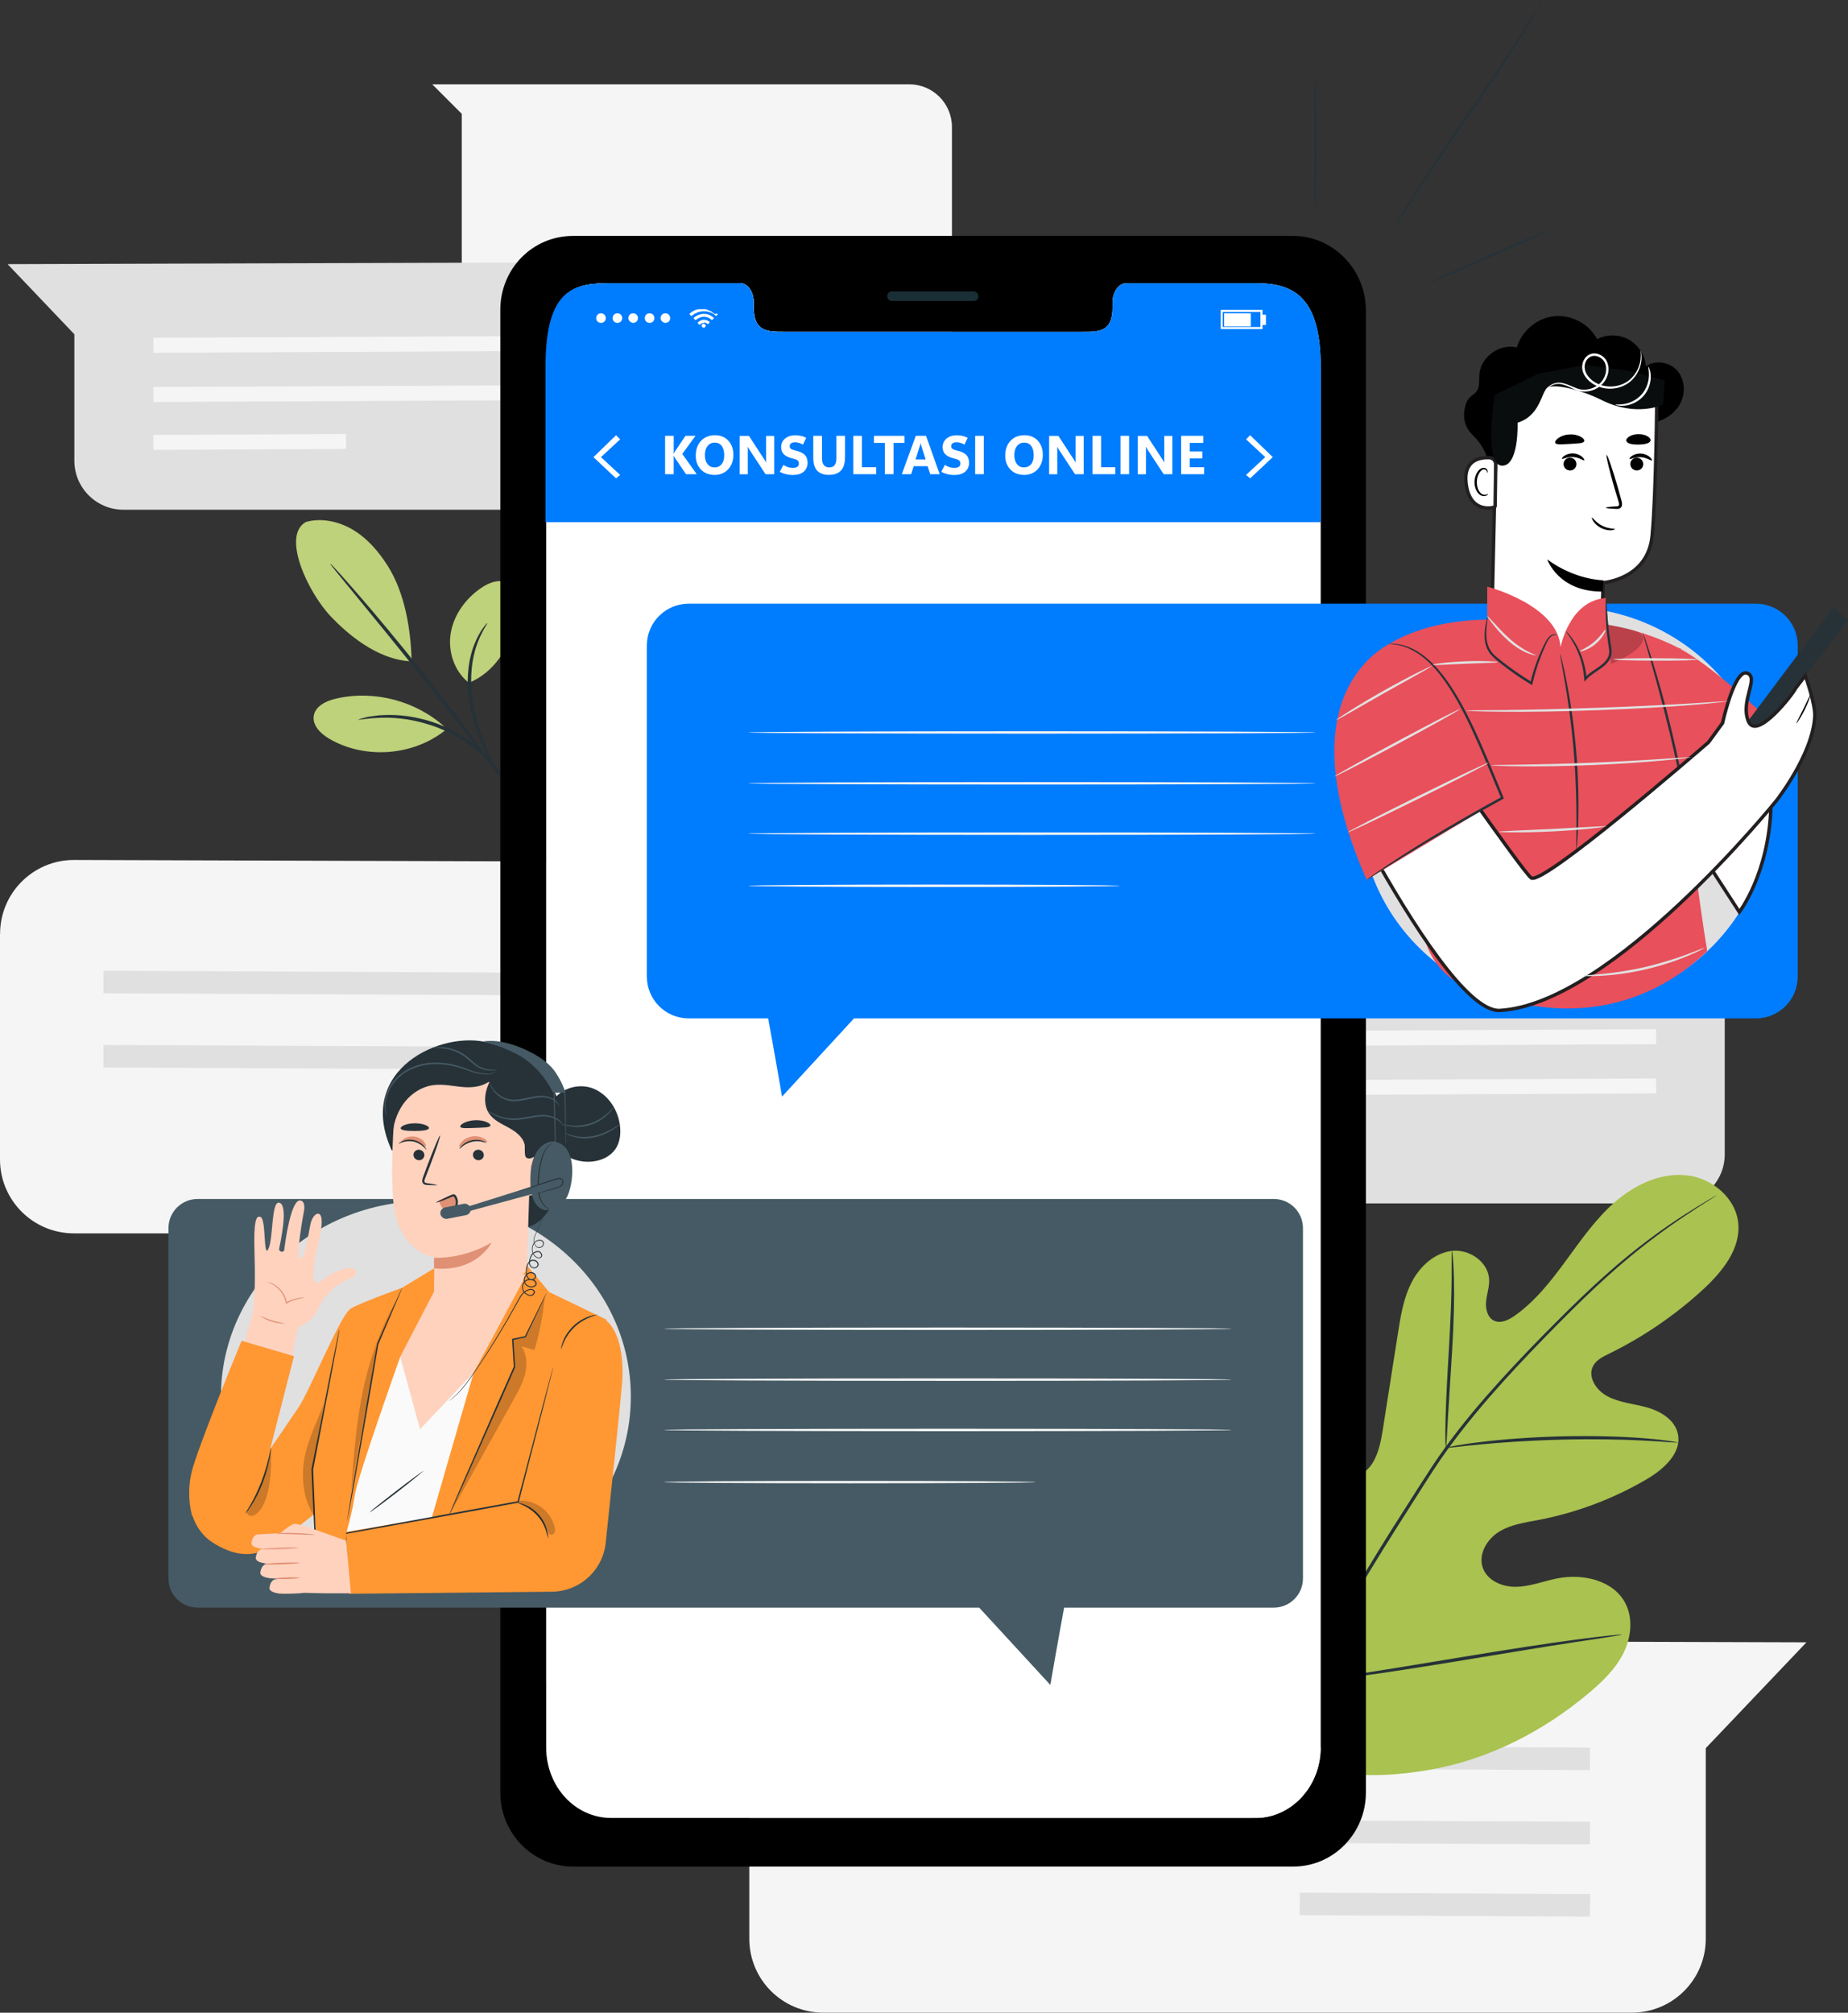 <?xml version="1.0" encoding="UTF-8"?><svg id="Layer_1" xmlns="http://www.w3.org/2000/svg" viewBox="0 0 269.86 293.89"><rect x="0" y="0" width="269.86" height="293.89" fill="#333333" stroke="none"/><g><path d="m0,136.37v32.93c0,5.96,4.83,10.79,10.79,10.79h118.09c5.96,0,10.79-4.83,10.79-10.79v-27.83l14.7-15.45-143.54-.45c-5.97-.02-10.82,4.82-10.82,10.79Z" fill="#f5f5f5"/><polygon points="122.26 145.53 15.1 145.04 15.11 141.74 122.27 142.24 122.26 145.53" fill="#e0e0e0"/><polygon points="122.26 156.37 15.1 155.87 15.11 152.58 122.27 153.07 122.26 156.37" fill="#e0e0e0"/><rect x="99.42" y="143.98" width="3.29" height="42.4" transform="translate(-64.61 265.43) rotate(-89.72)" fill="#e0e0e0"/></g><g><path d="m109.42,250.16v32.93c0,5.96,4.83,10.79,10.79,10.79h118.09c5.96,0,10.79-4.83,10.79-10.79v-27.83l14.7-15.45-143.54-.45c-5.97-.02-10.82,4.82-10.82,10.79Z" fill="#f5f5f5"/><polygon points="232.19 258.47 125.03 257.98 125.05 254.68 232.2 255.18 232.19 258.47" fill="#e0e0e0"/><polygon points="232.19 269.31 125.03 268.81 125.05 265.52 232.2 266.01 232.19 269.31" fill="#e0e0e0"/><rect x="209.35" y="256.92" width="3.29" height="42.4" transform="translate(-68.15 487.74) rotate(-89.72)" fill="#e0e0e0"/></g><path d="m63.12,12.31h69.65c3.45,0,6.24,2.79,6.24,6.24v34.07c0,3.45-2.8,6.24-6.24,6.24h-59.1c-3.45,0-6.24-2.79-6.24-6.24V16.62l-4.3-4.3Z" fill="#f5f5f5"/><g><path d="m103.5,45.43v21.84c0,3.95-3.2,7.16-7.16,7.16H18.02c-3.95,0-7.16-3.2-7.16-7.16v-18.46L1.11,38.57l95.21-.3c3.96-.01,7.18,3.19,7.18,7.16Z" fill="#e0e0e0"/><polygon points="22.41 51.51 93.48 51.18 93.47 48.99 22.4 49.32 22.41 51.51" fill="#f5f5f5"/><polygon points="22.41 58.69 93.48 58.37 93.47 56.18 22.4 56.51 22.41 58.69" fill="#f5f5f5"/><rect x="22.4" y="63.44" width="28.12" height="2.18" transform="translate(-.32 .18) rotate(-.28)" fill="#f5f5f5"/></g><g><path d="m251.86,146.72v21.84c0,3.95-3.2,7.16-7.16,7.16h-78.32c-3.95,0-7.16-3.2-7.16-7.16v-18.46l-9.75-10.24,95.21-.3c3.96-.01,7.18,3.19,7.18,7.16Z" fill="#e0e0e0"/><polygon points="170.78 152.8 241.85 152.47 241.84 150.28 170.77 150.61 170.78 152.8" fill="#f5f5f5"/><polygon points="170.78 159.98 241.85 159.65 241.84 157.47 170.77 157.8 170.78 159.98" fill="#f5f5f5"/><rect x="170.77" y="164.73" width="28.12" height="2.18" transform="translate(-.81 .91) rotate(-.28)" fill="#f5f5f5"/></g><g><path d="m184.77,255.15c-11.71-11.4-11.9-29.03-8.85-44.35.51-2.56.67-5.32,2.26-7.37,1.59-2.06,4.7-3.13,6.83-1.67,1.76,1.21,2.23,3.57,3,5.58,1.02,2.68,2.81,5.05,5.09,6.75,1.5,1.12,3.44,1.97,5.2,1.34,2.42-.86,3.18-3.88,3.59-6.44.75-4.77,1.5-9.55,2.25-14.32.4-2.56.82-5.17,2.02-7.47,1.19-2.3,3.32-4.26,5.87-4.55,2.55-.28,5.32,1.61,5.43,4.2.04,1.08-.35,2.12-.45,3.2-.1,1.07.2,2.33,1.16,2.79.97.47,2.11-.09,3-.71,3.06-2.15,5.4-5.18,7.62-8.22,2.22-3.03,4.4-6.16,7.25-8.58,2.86-2.42,6.54-4.11,10.23-3.72,3.7.39,7.23,3.29,7.57,7.04.34,3.76-2.37,7.07-5.13,9.62-4.11,3.78-8.75,6.95-13.74,9.39-.9.44-1.88.92-2.34,1.81-.83,1.61.5,3.57,2.1,4.41,1.8.95,3.9,1.09,5.86,1.65,1.96.56,3.97,1.8,4.42,3.8.62,2.79-2.02,5.17-4.46,6.61-4.9,2.89-10.28,4.92-15.84,5.99-1.99.38-4.07.66-5.81,1.73-1.73,1.07-3.03,3.22-2.4,5.17.62,1.95,2.88,2.92,4.91,2.87,2.03-.04,3.97-.82,5.96-1.22,3.73-.75,8.23.23,9.99,3.64,1.15,2.24.83,5.04-.31,7.3-1.14,2.26-2.99,4.06-4.91,5.69-6.72,5.69-14.8,9.83-23.42,11.32-8.62,1.49-16.3,1.02-23.92-3.27" fill="#a9c250"/><path d="m182.7,266.54c1.56-6.01,4.08-13,7.63-20.4,3.54-7.4,8.1-15.2,13.14-23.19,1.27-1.99,2.52-3.96,3.76-5.9,1.24-1.93,2.46-3.85,3.78-5.65,2.62-3.62,5.41-6.89,8.16-9.92,2.75-3.03,5.46-5.81,8.02-8.38,2.57-2.57,5-4.92,7.31-6.97,4.61-4.12,8.72-6.99,11.62-8.85,1.45-.93,2.6-1.62,3.38-2.08.38-.22.67-.39.89-.51.2-.11.31-.17.31-.16,0,0-.09.08-.29.2-.22.14-.5.32-.87.55-.77.48-1.9,1.19-3.33,2.15-2.86,1.9-6.93,4.81-11.5,8.95-2.29,2.06-4.71,4.42-7.26,7-2.55,2.59-5.25,5.37-7.98,8.4-2.73,3.03-5.5,6.3-8.1,9.9-1.31,1.79-2.52,3.7-3.76,5.64-1.23,1.94-2.49,3.91-3.75,5.9-5.04,7.98-9.59,15.75-13.15,23.12-3.56,7.36-6.11,14.31-7.7,20.29" fill="#263238"/><path d="m211.14,211.41s-.06-.4-.07-1.13c-.02-.73-.01-1.78.02-3.09.06-2.61.25-6.2.49-10.17.23-3.97.38-7.56.4-10.15.01-1.3.01-2.35,0-3.08,0-.73,0-1.13.04-1.13.03,0,.08.4.15,1.12.07.73.12,1.78.15,3.08.07,2.61-.02,6.21-.26,10.18-.24,3.91-.46,7.45-.63,10.15-.07,1.22-.12,2.25-.17,3.08-.04.73-.08,1.13-.11,1.13Z" fill="#263238"/><path d="m245.04,210.64s-.48.01-1.34-.06c-.86-.06-2.09-.16-3.63-.23-3.07-.17-7.31-.25-11.99-.14-4.69.12-8.92.41-11.98.71-1.53.14-2.77.28-3.62.38-.85.1-1.33.14-1.34.1,0-.03.46-.13,1.31-.29.85-.15,2.08-.35,3.61-.53,3.06-.39,7.31-.73,12.01-.85,4.7-.11,8.96.03,12.03.28,1.54.12,2.77.27,3.63.39.85.13,1.32.21,1.32.24Z" fill="#263238"/><path d="m190.84,245.61s-.07-.15-.16-.44c-.1-.35-.22-.77-.37-1.28-.31-1.11-.73-2.74-1.21-4.75-.97-4.03-2.13-9.63-3.34-15.84-1.2-6.21-2.31-11.81-3.2-15.86-.44-1.97-.79-3.58-1.06-4.78-.11-.52-.21-.95-.28-1.3-.06-.3-.08-.46-.07-.46.02,0,.07.15.16.44.1.35.22.77.37,1.28.31,1.11.73,2.74,1.21,4.75.97,4.03,2.13,9.63,3.34,15.84,1.2,6.2,2.31,11.81,3.2,15.85.44,1.97.79,3.58,1.06,4.78.11.52.21.95.28,1.3.06.3.08.46.07.46Z" fill="#263238"/><path d="m236.84,238.68s-.16.05-.46.11c-.36.06-.8.13-1.34.22-1.23.19-2.9.44-4.93.75-4.16.63-9.9,1.58-16.24,2.63-6.34,1.05-12.09,1.94-16.27,2.49-2.09.27-3.78.48-4.95.6-.54.05-.99.09-1.35.13-.31.02-.47.03-.47.01,0-.02.16-.05.46-.11.36-.06.8-.13,1.34-.22,1.23-.19,2.9-.44,4.93-.75,4.16-.63,9.9-1.58,16.24-2.63,6.34-1.05,12.09-1.94,16.26-2.49,2.09-.28,3.78-.48,4.95-.6.54-.05.99-.09,1.35-.13.31-.02.47-.03.47-.01Z" fill="#263238"/></g><g><path d="m68.47,99.7c-2.14-1.66-3.09-4.59-2.65-7.26.45-2.67,2.17-5.03,4.4-6.56,1.03-.71,2.31-1.27,3.51-.91,1.12.33,1.9,1.42,2.13,2.57.23,1.15-.02,2.34-.4,3.44-1.31,3.79-3.28,7.21-6.99,8.72" fill="#bed17b"/><path d="m64.97,106.17c-4.21-3.84-10.36-5.45-15.91-4.16-1.41.33-3.01,1.07-3.24,2.51-.23,1.44,1.05,2.65,2.31,3.38,5.24,3.03,12.33,2.46,17.01-1.37" fill="#bed17b"/><path d="m44.67,76.21c2.33-.64,4.89-.06,6.96,1.2,2.07,1.26,3.68,3.15,4.98,5.2,2.51,3.96,3.39,9.28,3.5,13.96-5.2-.21-9.64-4.3-11.76-6.51-3.36-3.5-7.3-11.86-3.67-13.85" fill="#bed17b"/><path d="m72.83,113.24c-.3-.55-.8-.94-1.3-1.96-.98-2.03-2.29-4.91-2.93-8.35-.63-3.44-.2-6.68.65-8.8.42-1.07.88-1.87,1.26-2.39.37-.52.62-.77.64-.75.09.06-.83,1.15-1.55,3.26-.74,2.09-1.1,5.23-.48,8.58.62,3.35,1.86,6.22,2.75,8.28" fill="#263238"/><path d="m72.88,113.3c-.7-.9-1.61-2.07-2.71-3.49-2.28-2.95-5.43-7.02-8.98-11.47-3.55-4.45-6.81-8.43-9.18-11.31-1.14-1.39-2.08-2.54-2.8-3.42-.66-.81-1.01-1.27-.98-1.3.03-.02.43.39,1.13,1.16.7.77,1.71,1.9,2.93,3.31,2.44,2.82,5.76,6.77,9.31,11.23,3.55,4.46,6.66,8.57,8.87,11.58,1.1,1.51,1.98,2.73,2.57,3.59" fill="#263238"/><path d="m52.3,105.08s.31-.13.9-.28c.29-.08.66-.16,1.09-.21.43-.05.91-.15,1.46-.16,1.09-.08,2.39-.04,3.82.15,1.43.21,2.97.59,4.53,1.18,1.55.61,2.94,1.39,4.14,2.19,1.18.83,2.17,1.68,2.91,2.47.39.38.69.77.97,1.1.28.33.5.63.66.89.34.51.29.74.26.76-.08.06-.61-1-2.15-2.49-.76-.75-1.76-1.55-2.92-2.34-1.18-.76-2.55-1.5-4.06-2.1-1.52-.58-3.03-.96-4.41-1.19-1.39-.21-2.66-.29-3.73-.25-2.14.05-3.44.37-3.46.27Z" fill="#263238"/></g><path d="m101.06,147.61c1.3.19,79.63,15.55,79.63,15.55v-15.55h-79.63Z" fill="#ebebeb"/><path d="m76.42,246.33s85.21-12.06,84.47-11.68c-.74.37-84.47,0-84.47,0v11.68Z" fill="#ebebeb"/><path d="m192.1,11.44c.1,0,.18,4.31.18,9.62s-.08,9.62-.18,9.62-.18-4.31-.18-9.62.08-9.62.18-9.62Z" fill="#263238"/><path d="m226.2,33.58c.04.09-3.87,1.9-8.73,4.05-4.86,2.15-8.84,3.81-8.88,3.72-.04-.09,3.87-1.9,8.73-4.05,4.86-2.15,8.83-3.81,8.87-3.72Z" fill="#263238"/><path d="m225.34,0s-.05.13-.19.37c-.15.27-.35.6-.59,1.02-.52.88-1.29,2.15-2.26,3.7-1.94,3.11-4.72,7.33-7.88,11.93-3.16,4.61-5.97,8.8-7.96,11.87-.97,1.51-1.77,2.74-2.35,3.64-.26.4-.48.73-.65.98-.15.22-.24.34-.25.33-.01,0,.05-.13.19-.37.15-.27.35-.6.59-1.02.52-.88,1.29-2.15,2.26-3.7,1.94-3.11,4.72-7.33,7.88-11.93,3.16-4.6,5.97-8.8,7.96-11.86.97-1.51,1.77-2.74,2.35-3.64.26-.4.48-.73.65-.98.15-.22.24-.34.25-.33Z" fill="#263238"/><g><path d="m188.86,34.45h-105.2c-5.9,0-10.6,4.8-10.6,10.8v216.5c0,6,4.8,10.8,10.6,10.8h105.2c5.9,0,10.6-4.9,10.6-10.8V45.35c0-6-4.8-10.9-10.6-10.9Zm4,220.7c0,5.7-4.3,10.3-9.5,10.3h-94.1c-5.3,0-9.5-4.6-9.5-10.3V53.55c0-11.6,4.3-12.2,9.5-12.2h18.8c1.1,0,2,1.2,2,2.8v.7c0,3.6,2,3.6,4.4,3.6h43.6c2.5,0,4.4,0,4.4-3.6v-.7c0-1.5.9-2.8,2-2.8h18.8c5.3,0,9.5,1.5,9.5,12.2v201.6h.1Z"/><g><path d="m192.86,53.55v201.6c0,5.7-4.3,10.3-9.5,10.3h-94.1c-5.3,0-9.5-4.6-9.5-10.3V53.55c0-11.6,4.3-12.2,9.5-12.2h18.8c1.1,0,2,1.2,2,2.8v.7c0,3.6,2,3.6,4.4,3.6h43.6c2.5,0,4.4,0,4.4-3.6v-.7c0-1.5.9-2.8,2-2.8h18.8c5.3,0,9.6,1.6,9.6,12.2h0Z" fill="#fff"/><g><path d="m192.86,53.55v22.7h-113.2v-22.7c0-11.6,4.3-12.2,9.5-12.2h18.9c1.1,0,2,1.2,2,2.8v.7c0,3.6,2,3.6,4.4,3.6h43.6c2.5,0,4.4,0,4.4-3.6v-.7c0-1.5.9-2.8,2-2.8h18.8c5.3,0,9.6,1.6,9.6,12.2h0Z" fill="#007cff"/><g><g id="u5Zjqx"><g><path d="m104.86,45.85c-.07.07-.13.13-.2.2l-.1.1c-.5-.5-1.1-.7-1.8-.7s-1.3.3-1.8.7l-.1-.1-.2-.2h0c.1-.1.2-.1.2-.2.2-.1.3-.2.5-.3.2-.1.5-.2.7-.2h.9c.2,0,.4.1.6.2.2.1.3.1.4.2.1.1.3.2.4.3.3-.1.4,0,.5,0h0Z" fill="#fff"/><path d="m101.56,46.75c-.1-.1-.2-.2-.3-.3.3-.3.7-.5,1.2-.6.7-.1,1.3.1,1.8.6-.1.1-.2.2-.3.3-.3-.3-.7-.5-1.2-.5-.4,0-.8.2-1.2.5Z" fill="#fff"/><path d="m103.66,47.05c-.1.1-.2.2-.3.3-.2-.2-.4-.3-.6-.2-.2,0-.4.1-.6.3-.1-.1-.2-.2-.3-.3.5-.6,1.3-.6,1.8-.1h0Z" fill="#fff"/></g><path d="m103.06,47.55c0,.1-.1.3-.3.3-.1,0-.3-.1-.3-.3,0-.1.1-.3.3-.3.2.1.3.2.3.3Z" fill="#fff"/></g><g><path d="m87.06,46.45c0-.4.3-.7.7-.7s.7.3.7.7-.3.7-.7.7-.7-.3-.7-.7Z" fill="#fff"/><path d="m89.46,46.45c0-.4.3-.7.7-.7s.7.3.7.7-.3.7-.7.7-.7-.3-.7-.7Z" fill="#fff"/><path d="m91.76,46.45c0-.4.3-.7.7-.7s.7.3.7.7-.3.7-.7.7c-.3,0-.7-.3-.7-.7Z" fill="#fff"/><path d="m94.16,46.45c0-.4.3-.7.7-.7s.7.3.7.7-.3.7-.7.7-.7-.3-.7-.7Z" fill="#fff"/><path d="m96.46,46.45c0-.4.3-.7.7-.7s.7.3.7.7-.3.7-.7.7c-.3,0-.7-.3-.7-.7Z" fill="#fff"/></g><g><path d="m184.36,48.05h-6.1v-2.8h6.1v2.8Zm-5.8-.3h5.5v-2.2h-5.5v2.2Z" fill="#fff"/><rect x="178.76" y="45.75" width="3.9" height="1.9" fill="#fff"/><rect x="184.36" y="45.95" width=".5" height="1.5" fill="#fff"/></g></g><g><polygon points="89.96 69.85 86.66 66.75 89.96 63.55 90.56 64.15 87.76 66.75 90.56 69.35 89.96 69.85" fill="#fff"/><polygon points="182.56 63.55 185.86 66.75 182.56 69.85 181.96 69.35 184.76 66.75 181.96 64.15 182.56 63.55" fill="#fff"/><g><path d="m101.75,69.24h-1.57l-1.63-2.39s-.04-.06-.06-.11-.05-.12-.09-.2h-.02v2.7h-1.26v-5.6h1.26v2.6h.02s.04-.08.06-.13.06-.11.09-.18l1.55-2.29h1.46l-1.93,2.64,2.11,2.96Z" fill="#fff"/><path d="m104.32,69.34c-.8,0-1.46-.26-1.96-.78-.51-.52-.76-1.2-.76-2.04,0-.89.26-1.6.77-2.15.51-.55,1.19-.82,2.04-.82.8,0,1.45.26,1.94.79.49.52.74,1.21.74,2.07s-.26,1.59-.77,2.13-1.18.81-2,.81Zm.02-1.09c.43,0,.78-.16,1.04-.47.25-.31.38-.75.38-1.31s-.12-1.03-.37-1.36c-.25-.32-.59-.48-1.02-.48s-.79.17-1.05.5c-.26.33-.39.77-.39,1.32s.13.99.39,1.32c.26.32.6.48,1.02.48Z" fill="#fff"/><path d="m113.06,69.24h-1.27l-2.31-3.52c-.07-.1-.12-.19-.17-.27s-.08-.14-.11-.19h-.02c.01.1.02.22.02.38s0,.33,0,.53v3.08h-1.19v-5.6h1.36l2.22,3.41c.05.08.1.15.15.23s.09.15.13.23h.02c-.01-.06-.02-.16-.02-.29s0-.29,0-.48v-3.1h1.19v5.6Z" fill="#fff"/><path d="m113.88,68.87l.52-.98c.28.17.53.28.73.34s.42.09.65.09c.3,0,.52-.06.67-.17s.21-.27.21-.47-.06-.34-.17-.44-.33-.19-.63-.26c-.62-.14-1.08-.35-1.36-.61s-.43-.63-.43-1.1.18-.88.55-1.21.88-.5,1.54-.5c.28,0,.55.03.81.09s.52.15.76.27l-.47,1c-.22-.12-.42-.21-.61-.26s-.37-.08-.53-.08c-.25,0-.45.05-.59.15s-.21.24-.21.43c0,.17.06.3.19.39s.36.17.69.25c.61.14,1.05.34,1.32.62s.41.66.41,1.16c0,.53-.19.96-.56,1.29s-.92.49-1.63.49c-.31,0-.63-.04-.97-.12s-.64-.2-.9-.35Z" fill="#fff"/><path d="m123.39,66.82c0,.84-.2,1.47-.59,1.89s-.98.63-1.76.63-1.33-.21-1.71-.62-.57-1.03-.57-1.86v-3.22h1.27v3.25c0,.45.09.79.27,1.02s.44.34.8.34.61-.11.78-.33.26-.55.26-.98v-3.3h1.26v3.18Z" fill="#fff"/><path d="m127.95,69.24h-3.34v-5.6h1.26v4.58h2.07v1.02Z" fill="#fff"/><path d="m132.08,64.67h-1.6v4.57h-1.27v-4.57h-1.59v-1.03h4.45v1.03Z" fill="#fff"/><path d="m131.69,69.24l2.04-5.6h1.5l1.99,5.6h-1.38l-.38-1.17h-2.03l-.38,1.17h-1.37Zm2.02-2.15h1.46l-.62-1.95c-.02-.08-.04-.14-.06-.2s-.03-.12-.04-.21h-.03c-.01.08-.03.15-.04.2s-.03.12-.06.19l-.62,1.96Z" fill="#fff"/><path d="m137.46,68.87l.52-.98c.28.17.53.28.73.34s.42.09.65.09c.3,0,.52-.06.67-.17s.21-.27.21-.47-.06-.34-.17-.44-.33-.19-.63-.26c-.62-.14-1.08-.35-1.36-.61s-.43-.63-.43-1.1.18-.88.55-1.21.88-.5,1.54-.5c.28,0,.55.03.81.09s.52.15.76.27l-.47,1c-.22-.12-.42-.21-.61-.26s-.37-.08-.53-.08c-.25,0-.45.05-.59.15s-.21.24-.21.43c0,.17.06.3.19.39s.36.17.69.25c.61.14,1.05.34,1.32.62s.41.66.41,1.16c0,.53-.19.96-.56,1.29s-.92.49-1.63.49c-.31,0-.63-.04-.97-.12s-.64-.2-.9-.35Z" fill="#fff"/><path d="m143.66,69.24h-1.26v-5.6h1.26v5.6Z" fill="#fff"/><path d="m149.51,69.34c-.8,0-1.46-.26-1.96-.78s-.76-1.2-.76-2.04c0-.89.26-1.6.77-2.15s1.19-.82,2.04-.82c.8,0,1.45.26,1.94.79s.74,1.21.74,2.07-.26,1.59-.77,2.13-1.18.81-2,.81Zm.02-1.09c.43,0,.78-.16,1.04-.47s.38-.75.38-1.31-.12-1.03-.37-1.36-.59-.48-1.02-.48-.79.17-1.05.5-.39.77-.39,1.32.13.99.39,1.32.6.48,1.02.48Z" fill="#fff"/><path d="m158.25,69.24h-1.27l-2.31-3.52c-.07-.1-.12-.19-.17-.27s-.08-.14-.11-.19h-.02c.01.1.02.22.02.38s0,.33,0,.53v3.08h-1.19v-5.6h1.36l2.22,3.41c.05.08.1.15.15.23s.09.15.13.23h.02c-.01-.06-.02-.16-.02-.29s0-.29,0-.48v-3.1h1.19v5.6Z" fill="#fff"/><path d="m162.87,69.24h-3.34v-5.6h1.26v4.58h2.07v1.02Z" fill="#fff"/><path d="m164.88,69.24h-1.26v-5.6h1.26v5.6Z" fill="#fff"/><path d="m171.2,69.24h-1.27l-2.31-3.52c-.07-.1-.12-.19-.17-.27s-.08-.14-.11-.19h-.02c.01.1.02.22.02.38s0,.33,0,.53v3.08h-1.19v-5.6h1.36l2.22,3.41c.05.08.1.15.15.23s.09.15.13.23h.02c-.01-.06-.02-.16-.02-.29s0-.29,0-.48v-3.1h1.19v5.6Z" fill="#fff"/><path d="m175.84,69.24h-3.36v-5.6h3.23v1.03h-1.97v1.25h1.83v1.02h-1.83v1.28h2.1v1.02Z" fill="#fff"/></g></g></g><path d="m142.16,43.95h-11.9c-.4,0-.7-.3-.7-.7h0c0-.4.3-.7.7-.7h11.9c.4,0,.7.3.7.7h0c.1.4-.3.7-.7.7Z" fill="#1a2e35"/></g></g><g><path d="m256.42,88.15H100.56c-3.37,0-6.1,2.73-6.1,6.1v48.35c0,3.37,2.73,6.1,6.1,6.1h11.61c.94,5.05,2.03,11.42,2.03,11.42l10.51-11.42h131.71c3.37,0,6.1-2.73,6.1-6.1v-48.35c0-3.37-2.73-6.1-6.1-6.1Z" fill="#007cff"/><g><path d="m192.11,114.38c0,.1-18.55.18-41.43.18s-41.43-.08-41.43-.18,18.55-.18,41.43-.18,41.43.08,41.43.18Z" fill="#f5f5f5"/><path d="m192.11,106.95c0,.1-18.55.18-41.43.18s-41.43-.08-41.43-.18,18.55-.18,41.43-.18,41.43.08,41.43.18Z" fill="#f5f5f5"/><path d="m192.11,121.73c0,.1-18.55.18-41.43.18s-41.43-.08-41.43-.18,18.55-.18,41.43-.18,41.43.08,41.43.18Z" fill="#f5f5f5"/><path d="m163.53,129.34c0,.1-12.15.18-27.14.18s-27.14-.08-27.14-.18,12.15-.18,27.14-.18,27.14.08,27.14.18Z" fill="#f5f5f5"/></g></g><g><path d="m185.99,175.07H28.86c-2.36,0-4.26,1.91-4.26,4.26v51.15c0,2.36,1.91,4.26,4.26,4.26h114.13l10.39,11.29s1.09-6.34,2.01-11.29h30.62c2.36,0,4.26-1.91,4.26-4.26v-51.15c0-2.36-1.91-4.26-4.26-4.26Z" fill="#455a64"/><g><path d="m179.83,201.45c0,.1-18.55.18-41.43.18s-41.43-.08-41.43-.18,18.55-.18,41.43-.18,41.43.08,41.43.18Z" fill="#f5f5f5"/><path d="m179.83,194.02c0,.1-18.55.18-41.43.18s-41.43-.08-41.43-.18,18.55-.18,41.43-.18,41.43.08,41.43.18Z" fill="#f5f5f5"/><path d="m179.83,208.8c0,.1-18.55.18-41.43.18s-41.43-.08-41.43-.18,18.55-.18,41.43-.18,41.43.08,41.43.18Z" fill="#f5f5f5"/><path d="m151.24,216.41c0,.1-12.15.18-27.14.18s-27.14-.08-27.14-.18,12.15-.18,27.14-.18,27.14.08,27.14.18Z" fill="#f5f5f5"/></g></g><g><g><path d="m217.23,67.65c.09-1.27-1.04-3.02-2.09-4.03-1.05-1.01-1.7-2.37-1.15-4.4.42-1.57,1.42-1.45,1.81-2.38.29-.68.17-1.46.23-2.2.21-2.54,3-4.53,5.47-3.9.7-2.42,2.95-4.31,5.45-4.57,2.5-.26,5.1,1.12,6.27,3.35,1.43-.74,3.23-.72,4.63.07s2.38,2.3,2.5,3.9c1.39-1.01,3.53-.62,4.63.7s1.17,3.33.33,4.83c-.84,1.5-2.46,2.48-4.15,2.74s-3.45-.14-4.99-.91c-1.54-.77-2.87-1.88-4.09-3.09"/><ellipse cx="228.54" cy="117.86" rx="29.93" ry="29.23" fill="#e0e0e0"/><g><g><path d="m258.59,117.89l-3.31-8.49-11.87,7.46,10.58,16.31s4.3-5.59,4.61-15.28Z" fill="#fff" stroke="#231f20" stroke-miterlimit="10" stroke-width=".5"/><g><g><g><g><path d="m225.81,99.5h0c4.27,0,7.79-3.31,8-7.53.18-3.52.32-6.9.32-6.9,0,0,6.53-.47,7.13-6.86.6-6.38.69-21.15.69-21.15h0c-7.2-3.78-15.91-3.4-22.75.99l-.62.4-.75,33.04c-.05,4.41,3.54,8.01,7.99,8.02Z" fill="#fff" stroke="#231f20" stroke-miterlimit="10" stroke-width=".5"/><g><path d="m229.56,66.88c.49.16.76.69.6,1.18-.16.49-.69.75-1.19.59-.49-.16-.76-.69-.6-1.18.16-.49.69-.75,1.19-.59Z"/><path d="m231.35,67.21c-.11.1-.71-.42-1.6-.47-.89-.07-1.56.36-1.65.24-.05-.05.07-.25.36-.44.29-.19.78-.37,1.33-.33.55.04,1.01.28,1.27.52.26.24.35.44.29.49Z"/></g><g><path d="m239.31,66.88c.49.16.76.69.6,1.18-.16.49-.69.75-1.19.59-.49-.16-.76-.69-.6-1.18.16-.49.69-.75,1.19-.59Z"/><path d="m241.22,67.23c-.11.1-.71-.42-1.6-.47-.89-.07-1.56.36-1.65.24-.05-.05.07-.25.36-.44.29-.19.78-.37,1.33-.33.55.04,1.01.28,1.27.52.26.24.35.44.29.49Z"/></g><path d="m234.51,74.13c0-.07.56-.14,1.46-.19.23,0,.42-.04.45-.17.05-.14-.02-.39-.11-.67-.18-.6-.36-1.21-.56-1.85-.76-2.63-1.27-4.79-1.14-4.82.13-.04.86,2.06,1.62,4.69.18.64.35,1.25.52,1.86.06.27.2.6.05.97-.08.19-.27.31-.43.34-.16.03-.29.02-.4.02-.9-.04-1.46-.1-1.46-.17Z"/><path d="m234.15,84.73s-4.1,0-8.21-3.05c0,0,1.61,4.76,8.09,4.7l.12-1.66Z"/></g><g><path d="m218.42,67.82c0-.52-.39-.96-.91-.99-1.44-.07-3.79.36-3.43,3.67.5,4.69,4.24,3.62,4.25,3.48.01-.11.07-4.34.09-6.17Z" fill="#fff" stroke="#231f20" stroke-miterlimit="10" stroke-width=".5"/><path d="m217.32,72.11s-.09.05-.23.1c-.14.05-.38.08-.62-.03-.49-.22-.85-1.04-.81-1.89.02-.43.14-.83.32-1.16.17-.33.41-.56.67-.58.26-.04.42.12.47.26.05.14.02.23.04.24.01.01.11-.07.08-.27-.01-.09-.06-.21-.16-.31-.11-.1-.27-.16-.45-.15-.37,0-.72.31-.92.66-.22.36-.36.81-.39,1.29-.04.95.38,1.87,1.05,2.12.33.11.61.03.77-.07.16-.11.19-.21.17-.22Z"/></g></g><path d="m227.14,64.7c.23.3,1.05.16,2.11.12,1.06-.09,1.89-.04,2.08-.37.22-.34-.81-1.12-2.17-1.01-1.37.06-2.29.96-2.02,1.27Z"/><path d="m237.49,64.39c.13.41.91.53,1.77.53.86-.02,1.64-.16,1.76-.57.12-.4-.66-.98-1.78-.96-1.11.01-1.88.61-1.75,1.01Z"/></g><path d="m242.86,59.08s-3.87,1.88-8.92-.64c-3.31-1.65-7.17-2.46-8.02-1.79-.85.67-1.03,4.07-4.31,5.07,0,0,.23,6.5-2.37,6.27-2.59-.23-.97-10.31-.97-10.31l6.34-3.1,6.92-1.31,6.52.92,5.05,1.38-.26,3.5Z" fill="#0a0d0e"/></g><g><g><path d="m199.44,96.72c6.78-6.97,18.71-6.21,18.71-6.21l9.89,7.08,5.61-6.53s5.89.65,11.42,3.53l.38.12v.08c4.33,2.36,10.48,8.01,16.33,13.49l-7,6.5-7.75,6.88s.03.05.01.14c-.08.42,1.08,9.88,2.26,17.08-7.06,6.74-16.06,9.62-26.05,7.87-3.17-.56-4.71-1.33-7.64-2.1-4.34-1.14-7.49-4.9-7.88-9.37h0c-.53-6.03-.93-13.49-.93-13.49" fill="#e8505b"/><path d="m239.85,92.27s.17.39.43,1.11c.25.72.6,1.78,1.01,3.08.82,2.62,1.86,6.26,2.84,10.32.98,4.07,1.72,7.78,2.18,10.48.23,1.35.41,2.44.51,3.2.11.76.15,1.18.13,1.18s-.12-.41-.27-1.16c-.16-.81-.37-1.88-.62-3.18-.53-2.68-1.31-6.39-2.28-10.44-.98-4.06-1.98-7.7-2.73-10.33-.37-1.27-.67-2.32-.9-3.12-.21-.74-.32-1.15-.29-1.15Z" fill="#263238"/><path d="m246.22,117.2c-.06-.08,2.89-2.59,6.6-5.61,3.71-3.02,6.77-5.41,6.83-5.33.06.08-2.89,2.59-6.61,5.61-3.71,3.02-6.77,5.41-6.83,5.33Z" fill="#263238"/><path d="m208.39,106.29l-6.07,19.96,2.26,1.17,2.23-5.65s2.29-11.86,1.58-15.49Z" opacity=".2"/><g opacity=".2"><path d="m239.2,92.28c3.27,1.72-4.93,5.87-8.63,5.76l2.69-7.09s4.84.75,5.94,1.33Z"/></g></g><path d="m217.18,90.95v-5.29s10.32,2.66,10.7,8.83c0,0,1.31-6.83,6.63-7.16l.75,9.61-6.19,5.39h-6.27l-4.97-4.29-.65-6.67" fill="#e8505b"/><path d="m230.2,124.13s-.03-.41-.02-1.14c.02-.73.03-1.79.03-3.09,0-2.61-.07-6.22-.4-10.19-.33-3.97-.85-7.54-1.29-10.11-.22-1.24-.4-2.26-.54-3.04-.13-.72-.19-1.12-.17-1.12.02,0,.13.38.31,1.1.18.71.4,1.74.66,3.03.5,2.57,1.06,6.15,1.39,10.13.33,3.98.37,7.6.3,10.22-.04,1.31-.09,2.37-.15,3.1-.06.73-.1,1.13-.12,1.13Z" fill="#263238"/><path d="m227.4,92.72s-.23-.09-.61.06c-.39.13-.75.62-1.04,1.32-.63,1.37-1.42,3.35-1.96,5.71l-.05.24-.21-.13c-.62-.37-1.25-.78-1.89-1.21-1.23-.84-2.36-1.7-3.35-2.54-.5-.43-.91-.94-1.14-1.49-.23-.55-.32-1.1-.35-1.59-.04-.99.12-1.78.23-2.31.12-.53.2-.82.23-.82.03,0-.02.3-.09.84-.06.54-.18,1.32-.11,2.27.04.47.14.99.37,1.49.23.5.6.96,1.09,1.36.98.82,2.11,1.66,3.33,2.49.63.43,1.26.83,1.87,1.2l-.26.11c.57-2.38,1.41-4.37,2.1-5.73.17-.34.34-.65.54-.89.2-.24.45-.39.66-.45.44-.12.67.05.65.06Z" fill="#263238"/><path d="m234.51,87.34s.06.29.1.83c.04.61.1,1.36.16,2.25.08.95.19,2.07.39,3.31.08.61.29,1.28.12,2.03-.21.74-.77,1.29-1.36,1.73-.83.61-1.69,1.07-2.27,1.73l-.28.31-.03-.41c-.14-2.18-.87-3.98-1.53-5.15-.66-1.18-1.2-1.78-1.15-1.82.01-.01.16.13.41.41.24.28.58.72.94,1.3.72,1.16,1.51,2.99,1.68,5.23l-.3-.1c.63-.72,1.52-1.19,2.31-1.78.56-.42,1.06-.94,1.23-1.54.15-.61-.04-1.27-.11-1.89-.18-1.25-.27-2.39-.31-3.35-.05-.96-.05-1.73-.05-2.26,0-.53.02-.83.04-.83Z" fill="#263238"/></g></g><g><g><path d="m267.74,88.67c-.42.49-15.62,20.82-15.62,20.82l2.14,1.21,15.6-20.07-2.12-1.97Z" fill="#263238"/><path d="m206.68,104.74s15.99,23.02,16.95,23.47c1.9.89,23.77-18.01,25.86-19.82.29-.38.88-1.19,2.05-2.81,0,0,1.73-7.9,3.57-7.29,1.84.61-1.01,4.01.19,7.01,1.2,3,6.69-4.16,6.91-4.8l1.42-1.85s1.49,4.21,1.38,5.97c-.32,5.63-5.65,12.34-5.65,12.34,0,0-23.94,29.66-40.34,30.58-4.72.27-13.12-13.14-18.73-23.19-3.39-6.07-1.7-13.71,3.92-17.81l2.47-1.8Z" fill="#fff" stroke="#231f20" stroke-miterlimit="10" stroke-width=".5"/><path d="m262.32,105.62c-.05-.03.46-.94,1.02-2.09.57-1.15.98-2.1,1.04-2.08.05.02-.27,1.02-.84,2.18-.57,1.16-1.17,2.02-1.22,1.99Z"/></g><g><path d="m203.97,93.51s-17.16,6.1-4.4,34.96l19.81-11.96-2.82-6.75-12.59-16.26Z" fill="#e8505b"/><path d="m202.66,94s.75-.12,2.07.17c.65.17,1.43.45,2.25.95.82.49,1.67,1.18,2.5,2.05,1.67,1.74,3.22,4.16,4.66,6.97,1.45,2.81,2.81,6,4.2,9.36.42,1.01.83,2,1.21,2.94l.06.15-.14.08c-5.73,3.13-10.72,6.05-14.25,8.24-1.77,1.09-3.17,1.99-4.14,2.62-.46.3-.83.53-1.11.71-.26.16-.39.24-.4.23,0,0,.12-.11.36-.29.24-.18.6-.44,1.08-.77.94-.66,2.33-1.59,4.08-2.71,3.5-2.25,8.48-5.21,14.21-8.35l-.08.23c-.39-.94-.8-1.93-1.22-2.94-1.39-3.36-2.73-6.55-4.16-9.35-1.42-2.8-2.94-5.21-4.55-6.94-.8-.87-1.63-1.56-2.42-2.05-.79-.5-1.55-.8-2.18-.99-1.28-.33-2.03-.26-2.03-.31Z" fill="#263238"/></g></g></g><path d="m239.58,51.21s.04.1.08.3c.03.2.07.5.05.9-.04.77-.32,1.96-1.31,2.99-.96,1.04-2.78,1.7-4.62,1.17-.9-.26-1.81-.81-2.37-1.71-.27-.45-.43-1-.35-1.56.08-.55.35-1.1.85-1.43.5-.34,1.15-.33,1.66-.11.51.22.94.64,1.13,1.14.41,1.01.11,2.11-.45,2.87-1.19,1.58-3.34,1.7-4.53.99-.63-.29-1.18-.56-1.71-.66-.52-.11-.98-.02-1.32.14-.68.33-.95.69-.98.65,0,0,.06-.09.2-.24.07-.07.16-.17.28-.25.12-.09.26-.2.44-.28.35-.18.85-.31,1.41-.21.56.08,1.15.35,1.78.62.32.13.65.27,1,.33.35.06.73.05,1.11-.02.76-.14,1.54-.55,2.05-1.26.5-.69.75-1.69.4-2.54-.31-.83-1.47-1.4-2.27-.87-.39.25-.63.71-.69,1.17-.07.46.07.93.3,1.33.49.8,1.32,1.33,2.16,1.58,1.71.51,3.42-.07,4.35-1.03.96-.96,1.27-2.08,1.35-2.82.08-.76-.04-1.18,0-1.19Z" fill="#fff"/><path d="m235.84,77.28s-.21.13-.59.15c-.38.02-.91-.07-1.44-.33-.52-.26-.91-.64-1.12-.96-.21-.32-.27-.55-.23-.57.09-.05.55.73,1.51,1.2.95.49,1.86.39,1.87.5Z"/><path d="m240.72,53.54s.29.44.33,1.27c.05.81-.18,2.02-1.03,2.99-.85.97-2.01,1.38-2.82,1.44-.83.07-1.32-.11-1.3-.15,0-.06.5.03,1.27-.1.76-.12,1.81-.54,2.58-1.42.77-.89,1.03-1.99,1.04-2.75.02-.78-.14-1.25-.08-1.27Z" fill="#fff"/></g><path d="m217.34,111.39c.04.09-4.51,2.43-10.18,5.23-5.67,2.8-10.3,5-10.34,4.91-.04-.09,4.51-2.43,10.18-5.24,5.67-2.8,10.3-5,10.34-4.91Z" fill="#e0e0e0"/><path d="m213.18,103.55c.05.09-4.01,2.36-9.06,5.07-5.05,2.71-9.19,4.84-9.23,4.75s4.01-2.36,9.06-5.07c5.05-2.71,9.19-4.84,9.23-4.75Z" fill="#e0e0e0"/><path d="m209.17,97.21s-.76.49-2.03,1.2c-1.36.76-3.07,1.71-4.96,2.77-1.88,1.07-3.59,2.04-4.94,2.82-1.26.72-2.05,1.16-2.08,1.12-.03-.04.72-.56,1.95-1.33,1.23-.78,2.96-1.82,4.89-2.91,1.94-1.09,3.72-2.03,5.02-2.68,1.3-.65,2.13-1.02,2.15-.98Z" fill="#e0e0e0"/><path d="m224.35,95.71s-.54-.03-1.34-.36c-.79-.32-1.82-.95-2.8-1.82-.97-.87-1.73-1.78-2.25-2.44-.52-.67-.82-1.1-.78-1.13.04-.03.4.34.97.97.57.62,1.35,1.49,2.3,2.34.95.85,1.92,1.48,2.66,1.86.74.38,1.24.54,1.23.59Z" fill="#e0e0e0"/><path d="m234.44,91.96c.09.03-.33,1.15-1.44,2.07-1.1.93-2.28,1.15-2.29,1.06-.03-.1,1.03-.46,2.05-1.34,1.04-.86,1.57-1.85,1.67-1.8Z" fill="#e0e0e0"/><path d="m252.41,102.37s-.13.04-.39.07c-.29.04-.66.08-1.11.14-.97.11-2.37.24-4.1.38-3.47.28-8.27.55-13.57.74-5.31.19-10.11.26-13.59.23-1.74-.01-3.15-.05-4.12-.08-.45-.02-.82-.04-1.12-.06-.26-.02-.39-.03-.39-.04,0-.01.14-.02.39-.03.3,0,.67,0,1.12-.01,1.02,0,2.42-.02,4.12-.03,3.47-.04,8.28-.15,13.58-.33,5.3-.19,10.09-.42,13.56-.63,1.7-.11,3.09-.2,4.11-.26.45-.03.82-.05,1.12-.07.26-.01.39-.01.39,0Z" fill="#e0e0e0"/><path d="m246.95,110.56s-.4.09-1.14.18c-.73.09-1.8.21-3.12.32-2.63.24-6.28.49-10.31.66-4.03.16-7.69.21-10.33.18-1.32-.01-2.39-.04-3.13-.07-.74-.03-1.15-.06-1.15-.09,0-.02.41-.04,1.15-.05.8-.01,1.85-.03,3.13-.04,2.64-.04,6.29-.12,10.32-.28,4.03-.16,7.67-.37,10.31-.55,1.27-.09,2.32-.16,3.12-.21.74-.05,1.15-.06,1.15-.04Z" fill="#e0e0e0"/><path d="m234.56,120.67s-.87.18-2.29.32c-1.42.15-3.39.3-5.56.41-2.18.11-4.15.15-5.58.14-1.43,0-2.31-.05-2.31-.09,0-.05.88-.1,2.31-.16,1.53-.07,3.45-.15,5.57-.25,2.12-.12,4.04-.22,5.56-.31,1.42-.08,2.31-.12,2.31-.07Z" fill="#e0e0e0"/><path d="m218.72,96.68c0,.1-2.12.13-4.73.24-2.61.1-4.73.26-4.74.15-.01-.1,2.1-.41,4.72-.51,2.62-.11,4.75.03,4.75.12Z" fill="#e0e0e0"/><path d="m247.88,96.31c0,.1-2.75.17-6.14.16-3.39-.01-6.14-.1-6.14-.2,0-.1,2.75-.17,6.14-.16,3.39.01,6.14.1,6.14.2Z" fill="#e0e0e0"/><path d="m248.94,138.38s-.21.15-.63.36c-.41.21-1.03.5-1.8.82-1.54.65-3.72,1.41-6.21,1.99-2.49.57-4.79.84-6.45.93-.83.05-1.51.06-1.98.05-.47,0-.72-.02-.72-.05,0-.06,1.03-.1,2.68-.25,1.65-.16,3.93-.46,6.39-1.03,2.46-.57,4.64-1.29,6.2-1.87,1.55-.58,2.5-1,2.52-.94Z" fill="#e0e0e0"/></g><ellipse cx="62.19" cy="203.92" rx="29.93" ry="28.55" fill="#e0e0e0"/><g><g><path d="m58.41,197.93l2.94,10.75,10.74-14.5-2.53,38.02h-15.33l-4.47.22s.66-5.99.94-9.38c.05-.64.27-4.41,1.36-7.97,2.29-7.47,6.35-17.15,6.35-17.15Z" fill="#fafafa"/><path d="m61.87,214.76s-1.69,1.44-3.87,3.12c-2.17,1.67-3.97,2.99-4,2.94-.04-.05,1.69-1.44,3.87-3.12,2.17-1.67,3.97-2.99,4-2.94Z" fill="#263238"/></g><g><polygon points="88.56 192.69 80.21 188.67 76.94 184.78 72.3 189.59 60.02 232.1 81.08 232.1 83.79 224.81 88.56 196.64 88.56 192.69" fill="#ff9733"/><path d="m50.98,232.72l-.56-9.02,25.45-4.31s4.35-21,7.03-24.44c2.47-3.18,5.69-2.07,5.69-2.07,0,0,2.9,1.99,2.21,9.6-.36,3.99-1.82,17.81-2.35,22.81-.13,1.2-.52,2.35-1.16,3.37h0c-1.46,2.34-4.02,3.76-6.77,3.76l-29.53.3Z" fill="#ff9733"/><path d="m80.02,224.63s-.07-.4-.26-1.02c-.18-.61-.55-1.44-1.18-2.19-.63-.75-1.39-1.25-1.96-1.53-.58-.29-.97-.39-.96-.43,0-.02.41.02,1.03.28.61.25,1.41.75,2.07,1.53.66.78,1.01,1.65,1.16,2.29.15.65.13,1.06.1,1.06Z" fill="#263238"/><g opacity=".2"><path d="m79.56,189.28c-.24,2.65-.75,5.29-1.52,7.84-.64-.19-1.28-.37-1.91-.56.79,1.12.88,2.62.57,3.96-.31,1.34-.99,2.56-1.65,3.75-3.17,5.69-6.33,11.37-9.5,17.06l9.57-21.74-.25-4.02,1.84-.39,2.84-5.9Z"/></g><g opacity=".2"><path d="m75.78,219.13c1.16-.07,2.33.28,3.27.96.94.68,1.63,1.69,1.93,2.81.07.27.12.56.02.82-.1.26-.41.45-.66.34-.19-.08-.29-.3-.37-.49-.83-1.9-2.47-3.43-4.42-4.12"/></g><path d="m65.62,221.12s.04-.12.13-.35c.1-.24.24-.57.41-.98.37-.87.9-2.09,1.55-3.6,1.34-3.05,3.17-7.22,5.19-11.83.74-1.68,1.46-3.29,2.13-4.81v.05c-.09-1.43-.17-2.77-.25-4.02v-.08s.08-.02.08-.02c.65-.14,1.26-.26,1.84-.39l-.06.05c.95-1.93,1.74-3.52,2.29-4.64.27-.54.49-.96.64-1.27.07-.13.13-.24.17-.33.04-.07.06-.11.07-.11,0,0-.01.04-.04.12-.04.09-.09.2-.15.34-.15.31-.35.75-.6,1.29-.54,1.13-1.3,2.73-2.23,4.68l-.02.04h-.04c-.58.14-1.19.27-1.84.41l.08-.1c.08,1.24.17,2.59.26,4.02v.03s0,.02,0,.02c-.67,1.52-1.38,3.14-2.12,4.82-2.05,4.6-3.9,8.77-5.25,11.81-.67,1.49-1.22,2.71-1.61,3.57-.19.41-.34.73-.45.97-.1.22-.16.33-.17.33Z" fill="#263238"/><path d="m50.97,232.42s-.01-.05-.02-.15c0-.11-.02-.26-.04-.44-.03-.4-.07-.97-.12-1.7-.1-1.49-.24-3.62-.41-6.24v-.07s.07-.01.07-.01c4.78-.88,11.27-2.07,18.41-3.38,2.36-.43,4.65-.84,6.79-1.23l-.09.08c1.49-5.67,2.79-10.59,3.71-14.11.47-1.74.84-3.13,1.1-4.1.13-.47.23-.83.3-1.1.03-.12.06-.21.08-.28.02-.06.03-.09.03-.09,0,0,0,.03-.02.1-.02.08-.04.17-.06.29-.06.27-.15.63-.27,1.11-.25.98-.6,2.37-1.04,4.12-.91,3.52-2.18,8.45-3.64,14.13l-.02.07h-.07c-2.14.4-4.43.82-6.79,1.25-7.14,1.29-13.64,2.46-18.42,3.32l.07-.08c.14,2.63.26,4.76.34,6.24.03.73.06,1.3.08,1.7,0,.18.01.33.02.44,0,.1,0,.15,0,.15Z" fill="#263238"/></g><path d="m87.28,191.98s-.43.1-1.08.35c-.65.24-1.51.7-2.28,1.42-.77.72-1.28,1.55-1.56,2.18-.28.63-.38,1.06-.42,1.05-.02,0,0-.11.03-.31.03-.2.11-.47.24-.81.25-.66.76-1.53,1.56-2.28.8-.75,1.7-1.2,2.38-1.4.34-.1.62-.17.82-.18.2-.02.31-.03.31-.01Z" fill="#263238"/><g><path d="m39.17,182.41c.75-1.39.42-7,1.58-6.8,1.48.25.11,6.15.02,6.69-.09.52.68.67.74.18.08-.7.95-7.57,2.41-7.18.81.21.44,1.69.44,1.69,0,0-1.25,6.65-.56,6.81.71.16,1.23-3.68,1.54-5.07.3-1.34,1.17-1.91,1.5-1.21.49,1.03-.45,4.38-.72,5.73-.28,1.34-.97,5.24.92,3.72,1.89-1.52,3.9-2,4.52-1.75.63.24.49,1.2-.24,1.4-.59.15-1.49.71-2.15,1.15-.55.37-.98.86-1.43,1.34-.32.34-.88,1.04-1.35,2.1-.54,1.23-1.59,2.16-2.87,2.57h0l-1.1,5.24-7.14-1.53,1.59-5.55c.58-3.64.26-8.54.26-10.77,0-3.55.47-3.58.88-3.49.9.21.42,6.08,1.16,4.73Z" fill="#ffd2be"/><path d="m38.97,187.18s.39.11.95.44c.55.33,1.24.97,1.61,1.9.1.25.17.5.21.75l.02.12.1-.06c.69-.4,1.36-.6,1.85-.7.49-.1.79-.11.79-.13,0-.02-.3-.05-.81.02-.5.07-1.2.25-1.91.66l.12.06c-.05-.26-.11-.53-.22-.79-.2-.49-.48-.9-.78-1.22-.31-.32-.64-.56-.93-.72-.29-.16-.55-.24-.73-.29-.18-.04-.28-.05-.28-.04Z" fill="#e09074"/><path d="m38.02,192.18s.68.5,1.67.8c.98.31,1.83.33,1.83.28,0-.05-.81-.15-1.78-.45-.96-.3-1.69-.69-1.72-.64Z" fill="#e09074"/></g><polygon points="63.86 187.01 58.41 197.93 61.35 208.68 69.18 200.41 76.9 186.07 63.86 187.01" fill="#ffd2be"/><g><path d="m58.73,188.04s-7.75,2.76-7.75,3.27c0,0,0,0,0,0-1.37,1.07-5.93,12.09-7.38,14.18l-4.15,6.11h0s0,0,0,0l3.48-13.57-7.65-2.25s-6.53,15.79-7.33,19.3c-.79,3.51.12,6.3.12,6.3l.04-.04c.56,1.7,1.63,3.06,2.87,3.85,3.24,2.08,6.27,2.47,9.37.18,1.76-1.3,3.76-2.86,5.6-4.33l.48,11.4h4.22c0-.64-.13-8.45-.13-8.45,0,0,.9-2.94,1.28-5.63s6.68-20.33,6.68-20.33l4.89-9.41.11-3.48-4.76,2.9Z" fill="#ff9733"/><path d="m46.35,232.34s-.02-.12-.04-.35c-.02-.25-.04-.59-.06-1.02-.05-.91-.11-2.19-.19-3.78-.15-3.22-.35-7.66-.57-12.63h0s0-.03,0-.03c.09-.47.19-.97.29-1.48,1.02-5.23,1.95-9.96,2.63-13.41.34-1.7.62-3.08.82-4.06.1-.46.18-.83.23-1.1.03-.11.05-.21.07-.29.02-.06.03-.1.03-.1s0,.03,0,.1c-.01.08-.03.17-.04.29-.05.27-.11.64-.19,1.11-.18.98-.44,2.37-.75,4.07-.66,3.45-1.56,8.19-2.56,13.42-.1.51-.2,1.01-.29,1.48v-.03c.2,4.97.37,9.42.5,12.64.05,1.59.1,2.87.13,3.78,0,.43.02.77.02,1.02,0,.23,0,.36,0,.36Z" fill="#263238"/><path d="m50.69,222.22s0-.12.04-.36c.04-.25.09-.59.15-1.02.15-.9.35-2.17.61-3.73.54-3.17,1.28-7.51,2.09-12.31.55-3.14,1.06-6.08,1.5-8.59h0s0-.02,0-.02c1.07-2.44,1.97-4.47,2.61-5.92.31-.7.57-1.25.75-1.66.08-.18.15-.32.2-.43.05-.1.07-.15.08-.14s-.01.06-.05.16c-.05.12-.1.26-.18.45-.17.41-.4.97-.7,1.68-.62,1.46-1.49,3.51-2.54,5.96v-.02c-.42,2.51-.93,5.45-1.46,8.6-.84,4.79-1.6,9.13-2.16,12.29-.28,1.56-.51,2.82-.68,3.72-.08.42-.15.76-.2,1.01-.05.23-.08.35-.08.35Z" fill="#263238"/><path d="m35.84,220.96s.3-.5.77-1.3c.47-.81,1.04-1.96,1.55-3.29.51-1.33.85-2.57,1.07-3.48.21-.91.31-1.48.35-1.47.02,0,0,.15-.02.41-.03.26-.08.64-.17,1.1-.18.92-.5,2.18-1.01,3.53-.51,1.34-1.12,2.5-1.63,3.29-.25.4-.47.71-.63.92-.16.21-.26.32-.27.31Z" fill="#263238"/><g opacity=".2"><path d="m36.42,220.33c-.29.03-.45.4-.33.67.13.26.45.38.74.34.29-.04.54-.22.75-.41.66-.6,1.05-1.45,1.32-2.3.65-2.07.69-4.29.71-6.46-.61,2.83-1.69,5.56-3.18,8.04"/></g><g opacity=".2"><path d="m45.84,221.34c-1.31-2.08-1.73-4.52-1.56-6.98.23-3.31,1.84-6.34,3.04-9.44-.69,3.26-1.09,6.49-1.71,9.62,0,0,.33,4.65.34,6.72"/></g><g opacity=".2"><path d="m51.18,219.26c.34-4.96.67-9.93,1.55-14.82.88-4.89,2.58-9.96,4.99-14.3-.62,1.96-2.55,6.09-2.55,6.09,0,0-2.78,14.64-3.98,22.02"/></g></g><g><path d="m50.55,224.96l.69,7.69h-3.63c-.1-.01-1.58-.04-3.21-.07-1.2.15-3.11.16-3.69.1-.1-.01-.16-.02-.17-.04,0,0-.27-.03-.56-.14,0,0-.02,0-.02,0h0c-.33-.13-.67-.34-.61-.7.16-1.1.81-1.19.81-1.19,0,0,.12,0,.33-.02l.03-.1c-.5,0-.92-.01-1.14-.04-.1-.01-.16-.02-.17-.04,0,0-1.29-.15-1.19-.83.16-1.1.81-1.19.81-1.19,0,0,.44-.03,1.06-.07-.51,0-.95-.01-1.18-.04-.1-.01-.16-.02-.17-.04,0,0-1.29-.15-1.19-.83.16-1.1.81-1.19.81-1.19,0,0,.36-.03.88-.06-.42,0-.76-.02-.96-.04-.1-.01-.16-.02-.17-.04,0,0-1.29-.15-1.19-.83.16-1.1.81-1.19.81-1.19,0,0,2.03-.14,3.42-.2,0,0,1.58-1.42,2.2-1.36.93.1,6.33,2.09,6.33,2.09l1.05.36Z" fill="#ffd2be"/><g><path d="m43.74,230.39c0,.06-.81.14-1.8.17-.99.03-1.79,0-1.78-.06,0-.06.81-.14,1.8-.17.99-.03,1.79,0,1.78.06Z" fill="#e09074"/><path d="m43.76,228.21c0,.06-1.14.16-2.56.21-1.42.05-2.56.04-2.57-.03,0-.06,1.14-.16,2.56-.21,1.41-.05,2.56-.04,2.57.03Z" fill="#e09074"/><g opacity=".78"><path d="m43.57,226c0,.06-1.14.16-2.56.21-1.42.05-2.56.04-2.57-.03,0-.06,1.14-.16,2.56-.21,1.41-.05,2.56-.04,2.57.03Z" fill="#e09074"/></g></g><path d="m40.4,223.92s.31.05.82.06c.58.02,1.24.04,1.97.06.73.03,1.39.05,1.97.07.5.02.82.02.82,0,0-.03-.31-.07-.81-.13-.5-.05-1.2-.1-1.97-.13-.77-.03-1.47-.02-1.97,0-.5.02-.82.04-.82.07Z" fill="#e09074"/></g><g><path d="m80.46,161.3c.91-2.22,3.8-3.23,6.05-2.4s3.76,3.14,4.03,5.52c.13,1.17-.01,2.42-.69,3.39-.71,1.02-1.92,1.6-3.15,1.77-2.2.31-4.52-.65-5.87-2.41-1.34-1.76-1.65-4.26-.77-6.3" fill="#263238"/><path d="m89.62,161.6s-.04.11-.16.29c-.12.18-.31.43-.58.71-.53.56-1.41,1.23-2.53,1.61-1.13.39-2.23.4-2.99.28-.38-.06-.69-.13-.89-.2-.2-.07-.31-.12-.31-.13.01-.04.46.11,1.22.18.75.07,1.81.04,2.9-.34,1.09-.37,1.95-1,2.5-1.51.55-.52.82-.91.85-.89Z" fill="#455a64"/><path d="m90.58,164.13s-.08.09-.25.23c-.17.14-.42.33-.75.54-.65.42-1.63.93-2.81,1.18-.59.12-1.16.16-1.68.13-.52-.03-.98-.12-1.36-.22-.38-.11-.67-.22-.87-.32-.2-.1-.3-.15-.29-.17.02-.04.45.16,1.2.34.37.09.82.16,1.33.17.5.01,1.06-.03,1.63-.15,1.14-.24,2.1-.72,2.77-1.09.67-.39,1.05-.67,1.08-.64Z" fill="#455a64"/><path d="m57.18,167.93c-5.33-11.72,7.35-17.61,14.26-15.65,6.5,1.84,9.27,5.07,10.34,9.42,1.07,4.35,1.02,9.06-.69,13.2-.84,2.04-2.35,4.12-4.55,4.37" fill="#263238"/><path d="m63.55,196.89c-.09-5.6-.16-13.29-.16-13.26,0,0-4.81-.8-5.81-7.08-.5-3.12-.34-8.24-.08-12.43.24-3.77,2.73-8.39,6.49-7.99l11.72,2.96c1.14.12,2,1.09,1.98,2.24h0l-.76,24.24" fill="#ffd2be"/><path d="m60.38,168.59c-.02.42.32.79.76.82.44.03.81-.29.83-.71.02-.42-.32-.79-.76-.82-.44-.03-.81.29-.83.71Z" fill="#263238"/><path d="m69.06,168.59c-.02.42.32.79.76.82.44.03.81-.29.83-.71.02-.42-.32-.79-.76-.82-.44-.03-.81.29-.83.71Z" fill="#263238"/><path d="m63.87,173.03s-.53-.14-1.41-.25c-.22-.02-.43-.07-.47-.22-.05-.16.04-.4.15-.66.21-.54.43-1.1.65-1.68.91-2.4,1.57-4.37,1.47-4.41-.1-.04-.91,1.88-1.82,4.28-.22.59-.43,1.16-.63,1.7-.08.25-.23.54-.11.87.06.17.22.29.36.32.14.04.27.05.38.05.88.05,1.42.05,1.43,0Z" fill="#263238"/><path d="m63.38,183.66s4.22.27,8.41-2.24c0,0-2.12,4.37-8.41,3.78v-1.54Z" fill="#e09074"/><path d="m76.49,169.26c.09-.04,3.36-1.49,3.4,2.27.04,3.76-3.74,3.02-3.75,2.91,0-.11.35-5.18.35-5.18Z" fill="#ffd2be"/><path d="m77.27,173s.07.05.18.09c.11.05.29.08.49,0,.4-.15.72-.78.73-1.46,0-.34-.07-.67-.19-.94-.12-.27-.3-.46-.5-.5-.2-.04-.34.08-.38.18-.05.11-.02.18-.04.19-.01,0-.08-.06-.05-.22.01-.07.06-.16.15-.24.09-.07.22-.11.36-.1.29.02.55.28.69.58.15.3.24.66.24,1.05-.02.76-.4,1.47-.94,1.63-.26.07-.49,0-.6-.09-.12-.09-.14-.18-.12-.18Z" fill="#e09074"/><g><path d="m64.12,175.45c.13.32.26.64.47.92.21.27.52.49.86.5.37.02.72-.2.92-.5.2-.3.27-.68.26-1.05-.01-.33-.17-.73-.5-.76-.14-.02-.27.04-.4.09-.58.23-1.15.47-1.73.7" fill="#e09074"/><path d="m64.81,176.88c0-.05.39.1.92-.11.26-.1.54-.31.7-.63.16-.32.19-.75.02-1.13-.04-.09-.1-.18-.15-.26-.07-.07-.06-.07-.13-.06-.07.02-.18.07-.28.11-.1.04-.19.08-.28.12-.37.15-.71.28-.99.39-.57.21-.92.32-.94.28-.02-.04.31-.22.86-.48.27-.13.6-.28.96-.45.09-.04.18-.08.28-.13.1-.04.18-.09.32-.13.07-.02.16-.03.26,0,.09.04.15.1.19.15.08.1.15.21.19.33.2.47.15,1-.05,1.38-.21.4-.57.62-.88.71-.31.1-.58.07-.75.03-.17-.05-.25-.1-.25-.12Z" fill="#263238"/></g><path d="m80.71,166.68c-.39-.03-3.49.37-3.25,6.15.23,5.39,4.01,4.2,5.22,2.17,1.14-1.92,1.8-8.06-1.97-8.32Z" fill="#455a64"/><path d="m82.62,167.37s0-.05-.01-.15c0-.11-.01-.26-.02-.44-.01-.4-.03-.95-.05-1.64-.03-1.42-.07-3.39-.11-5.66l.07.07c-.51,0-1.05,0-1.6,0l.07-.07c.01.43.02.88.04,1.34.05,2.17.1,4.18.15,5.87v.05s-.05.01-.05.01c-.72.17-1.29.59-1.65,1.06-.37.47-.55.98-.66,1.39-.11.42-.15.76-.17.99-.01.12-.02.2-.02.26,0,.06,0,.09,0,.09,0,0,0-.03-.01-.09,0-.06,0-.15,0-.27,0-.23.04-.58.14-1,.1-.42.28-.94.65-1.43.36-.49.95-.94,1.7-1.12l-.05.06c-.05-1.69-.11-3.71-.17-5.87-.01-.46-.02-.91-.04-1.34v-.07s.07,0,.07,0c.55,0,1.09,0,1.6,0h.07s0,.07,0,.07c.03,2.27.05,4.24.06,5.66,0,.69,0,1.25,0,1.64,0,.18,0,.33,0,.44,0,.1,0,.15,0,.15Z" fill="#455a64"/><path d="m80.7,159.47s-1.62-3.8-5.49-5.68c-1.87-.91-3.28-1.38-4.64-1.72,0,0,2.26-.54,5.91,1.09,1.66.74,3.33,1.7,4.44,3.14.7.92,1.58,2.7,1.58,3.16h-1.8Z" fill="#455a64"/><path d="m80.29,176.62s-.04,0-.11-.03c-.07-.03-.17-.07-.29-.15-.24-.15-.56-.43-.81-.87-.26-.44-.43-1.03-.5-1.69-.06-.66-.06-1.39,0-2.16.06-.76.19-1.48.36-2.13.16-.64.36-1.22.62-1.65.26-.44.58-.72.82-.86.12-.07.22-.12.29-.15.07-.03.11-.03.11-.03,0,.01-.14.06-.37.22-.22.16-.52.44-.76.87-.25.43-.43.99-.58,1.63-.16.64-.28,1.35-.34,2.11-.06.75-.06,1.48,0,2.13.06.65.22,1.23.46,1.66.24.43.53.71.76.87.22.16.37.21.37.23Z" fill="#263238"/><g><rect x="64.28" y="176.02" width="4.49" height="1.69" rx=".85" ry=".85" transform="translate(-32.81 16.12) rotate(-11.1)" fill="#455a64"/><path d="m68.33,176.18l13.19-4.14c.33-.1.67.08.78.4h0c.11.34-.09.7-.43.79l-13.49,3.65-.05-.7Z" fill="#455a64"/><path d="m78.08,174.36s.15-.06.44-.15c.31-.09.72-.22,1.21-.37.51-.16,1.13-.32,1.79-.54.16-.06.31-.14.43-.27.11-.12.19-.29.19-.46,0-.17-.11-.32-.27-.38-.17-.06-.36-.03-.55.02-1.53.49-2.92.94-3.96,1.27-.49.15-.9.28-1.2.37-.29.08-.44.13-.45.12s.15-.07.43-.17c.3-.11.71-.25,1.19-.42,1.01-.34,2.4-.82,3.95-1.32.2-.05.42-.08.63-.01.22.07.37.29.37.51,0,.22-.09.41-.23.56-.14.14-.31.23-.48.29-.68.22-1.29.37-1.8.51-.5.13-.91.24-1.22.32-.29.07-.45.11-.45.1Z" fill="#263238"/></g><path d="m71.16,166.74c-.1.16-1-.33-2.13-.13-1.12.19-1.81.95-1.96.84-.07-.05,0-.33.3-.67.29-.34.84-.71,1.54-.83.7-.12,1.34.05,1.73.27.4.22.56.46.51.53Z" fill="#e09074"/><path d="m71.03,166.88s-.24-.07-.62-.16c-.38-.09-.92-.14-1.49,0-.57.13-1.04.41-1.34.64-.31.24-.46.43-.49.4-.02-.01.09-.24.39-.52.29-.28.78-.6,1.39-.74.62-.14,1.2-.06,1.58.07.39.13.59.29.58.31Z" fill="#263238"/><path d="m71.61,164.36c-.09.3-1.05.28-2.19.33-1.14.04-2.1.12-2.21-.17-.05-.14.15-.36.54-.56.39-.2.97-.36,1.63-.39.66-.03,1.26.09,1.66.26.41.17.62.38.58.52Z" fill="#263238"/><path d="m62.15,167.4c-.09.05-.26-.11-.53-.3-.27-.19-.66-.39-1.14-.46-.97-.16-1.75.29-1.87.13-.05-.07.08-.29.42-.51.34-.21.91-.39,1.55-.29.63.09,1.14.46,1.38.79.24.34.27.6.19.64Z" fill="#e09074"/><path d="m62.25,167.87s-.17-.2-.48-.47c-.3-.27-.78-.58-1.38-.71-.6-.13-1.17-.05-1.55.07-.39.12-.61.25-.63.22-.02-.02.18-.21.58-.37.39-.17,1-.28,1.65-.14.65.14,1.16.5,1.45.82.29.32.39.57.37.58Z" fill="#263238"/><path d="m62.64,164.73c-.06.31-.97.4-2.06.41-1.09,0-2.01-.07-2.07-.38-.06-.3.85-.74,2.06-.74,1.21-.01,2.13.41,2.07.71Z" fill="#263238"/><path d="m72.78,155.83c-.68,1.02-1.37,2.06-1.72,3.24-.35,1.18-.32,2.53.37,3.54.66.97,1.8,1.48,2.83,2.04s2.09,1.34,2.35,2.48c.08.36-.07,1.61.2,1.86.37.34,1.02.13,1.3-.29.28-.42.46-1.8.47-2.3l.07-4.69c.02-1.33,0-2.7-.57-3.89-.8-1.67-2.47-2.2-4.89-2.09" fill="#263238"/><path d="m57.36,165.25c.21-1.58.78-3.14,1.78-4.38,1-1.25,2.44-2.17,4.02-2.41,1.58-.24,3.18.2,4.78.29,1.6.09,3.42-.3,4.25-1.67.26-.43.38-1.02.05-1.4-.13-.14-.3-.23-.47-.31-2.12-1-4.53-1.45-6.84-1.11-2.32.34-4.54,1.52-6,3.35-1.46,1.84-2.09,4.34-1.52,6.62" fill="#263238"/><path d="m56.41,162.89s-.03-.07-.07-.2c-.04-.14-.09-.34-.13-.61-.07-.54-.08-1.35.22-2.28.29-.93.89-1.98,1.89-2.82.98-.84,2.32-1.46,3.79-1.7,1.47-.25,2.91-.1,4.16.19.62.15,1.21.33,1.74.53.54.2,1.02.41,1.47.54.92.19,1.72.31,2.23.2.53-.11.71-.38.73-.36,0,0-.04.07-.14.16-.11.1-.3.21-.56.28-.55.14-1.33.05-2.29-.13-.48-.12-.97-.33-1.5-.52-.53-.19-1.11-.36-1.73-.5-1.23-.27-2.64-.41-4.07-.17-1.43.24-2.73.83-3.69,1.64-.97.8-1.57,1.81-1.87,2.71-.31.9-.32,1.69-.28,2.22.05.53.14.82.11.83Z" fill="#455a64"/><path d="m63.35,153.01s.14-.05.4-.08c.26-.03.63-.04,1.1,0,.92.08,2.21.44,3.34,1.34.56.44,1.02.92,1.51,1.26.48.34,1.01.49,1.45.58.44.09.81.11,1.06.07.25-.03.38-.1.39-.08,0,0-.11.11-.37.17-.26.06-.64.07-1.1,0-.46-.08-1.01-.22-1.54-.57-.52-.34-1-.82-1.54-1.25-1.08-.86-2.33-1.24-3.22-1.35-.9-.12-1.47-.04-1.47-.08Z" fill="#455a64"/><path d="m82.36,164.54s-.09-.15-.27-.39c-.19-.23-.51-.55-1-.77-.49-.23-1.12-.38-1.84-.37-.71,0-1.49.17-2.32.32-.82.16-1.64.25-2.38.18-.74-.07-1.38-.25-1.9-.46-.52-.21-.9-.45-1.16-.62-.25-.18-.38-.3-.37-.31.02-.04.56.4,1.58.78.51.19,1.14.35,1.86.4.71.06,1.5-.04,2.32-.19.82-.15,1.62-.31,2.36-.31.74,0,1.41.18,1.91.43.51.25.83.6,1,.86.08.13.14.24.16.32.03.08.04.12.03.12Z" fill="#455a64"/><path d="m81.68,161.53s-.08-.15-.27-.38c-.19-.23-.51-.51-1-.71-.49-.2-1.12-.27-1.81-.19-.7.07-1.45.28-2.26.43-.81.15-1.64.19-2.34-.04-.7-.22-1.25-.61-1.63-1.01-.38-.4-.6-.79-.72-1.07-.06-.14-.1-.25-.11-.33-.02-.08-.03-.12-.02-.12.05-.03.2.67.96,1.41.38.36.91.73,1.57.92.66.2,1.44.16,2.24.01.8-.15,1.56-.36,2.28-.42.72-.07,1.39.02,1.9.25.51.22.84.55,1.01.8.17.26.21.43.2.43Z" fill="#455a64"/><path d="m65.55,204.58s.03-.02.08-.07c.05-.04.14-.1.24-.19.21-.17.51-.43.88-.8.36-.37.78-.85,1.24-1.43.45-.59.94-1.29,1.47-2.07,1.06-1.57,2.3-3.48,3.61-5.68.66-1.1,1.34-2.27,2.02-3.51.17-.31.34-.62.52-.94.17-.32.35-.64.59-.94.24-.29.55-.54.91-.66.18-.06.38-.1.58-.06.1.02.2.07.28.15.08.08.12.18.15.28v.02s0,.02,0,.02c-.05.13-.11.25-.2.35-.1.1-.24.17-.38.18-.28.02-.53-.11-.75-.26-.47-.29-.67-.93-.48-1.47.09-.27.3-.5.55-.62.25-.13.54-.17.82-.11.27.06.55.22.66.51.06.15.02.35-.1.46-.11.11-.25.17-.39.21-.49.12-1.03-.13-1.26-.58-.12-.22-.14-.5-.07-.74.06-.24.2-.46.38-.62.18-.16.42-.27.67-.26.24.01.49.12.63.33.07.11.1.25.08.38-.02.13-.11.25-.21.32-.21.14-.47.17-.7.09-.24-.09-.39-.3-.47-.52-.08-.22-.11-.45-.11-.68,0-.45.08-.91.34-1.3.13-.18.31-.35.54-.41.23-.06.46,0,.65.12.18.12.35.33.33.58-.02.25-.22.44-.43.5-.21.07-.45.04-.63-.1-.18-.13-.28-.34-.32-.55-.04-.21,0-.44.05-.62.05-.19.12-.39.21-.57.09-.18.23-.35.41-.45.17-.1.36-.17.56-.19.09,0,.2-.01.3.04.09.05.17.12.23.2.06.08.1.17.13.27.02.1.02.22-.04.31-.11.2-.36.24-.53.21-.19-.03-.36-.13-.49-.25-.26-.26-.4-.62-.42-.97-.02-.35.07-.71.26-.99.1-.14.22-.26.37-.34.15-.08.31-.12.47-.13.16,0,.33.03.46.14.13.1.21.27.19.44-.04.34-.33.56-.62.6-.31.04-.57-.17-.71-.4-.14-.23-.2-.51-.18-.76.05-.52.31-.92.47-1.31.17-.39.33-.75.47-1.07.28-.64.5-1.13.65-1.47.07-.16.13-.29.17-.38.04-.09.06-.13.06-.13,0,0-.01.05-.05.13-.04.09-.09.22-.16.39-.15.35-.36.84-.63,1.49-.14.32-.29.68-.46,1.07-.15.4-.41.8-.45,1.29-.02.24.03.5.17.71.13.21.37.39.62.35.25-.03.51-.24.53-.51.01-.13-.05-.27-.16-.35-.11-.08-.25-.12-.39-.11-.14,0-.29.04-.42.12-.13.07-.24.19-.33.31-.18.26-.26.59-.24.92.02.33.15.66.39.89.12.11.26.2.43.22.16.03.34-.01.41-.15.08-.13.01-.32-.08-.45-.05-.07-.11-.13-.18-.16-.07-.04-.15-.03-.24-.03-.35.04-.7.23-.86.57-.09.17-.15.35-.2.54-.06.19-.09.37-.05.56.03.18.12.36.27.47.14.11.34.14.51.08.18-.05.32-.2.33-.38.02-.18-.11-.35-.26-.45-.16-.1-.36-.15-.55-.1-.18.04-.34.19-.46.35-.23.34-.3.79-.31,1.21,0,.21.02.43.1.63.07.19.21.37.39.44.18.07.41.04.57-.07.17-.11.2-.34.09-.5-.11-.16-.32-.26-.52-.27-.2,0-.41.08-.57.23-.32.28-.48.79-.27,1.18.2.39.68.61,1.1.5.12-.03.24-.09.32-.17.08-.08.1-.19.06-.3-.08-.22-.32-.37-.56-.42-.48-.11-1.04.16-1.2.64-.17.47,0,1.04.42,1.3.2.14.43.25.66.23.23,0,.38-.21.46-.44v.04c-.04-.17-.16-.3-.32-.33-.16-.03-.34,0-.51.06-.34.12-.63.34-.85.62-.23.28-.4.6-.58.91-.17.32-.35.63-.52.94-.69,1.24-1.37,2.41-2.03,3.51-1.32,2.2-2.57,4.11-3.64,5.67-.53.78-1.02,1.48-1.48,2.07-.46.59-.89,1.06-1.26,1.42-.74.73-1.23,1.02-1.23,1.02Z" fill="#263238"/></g></g></svg>